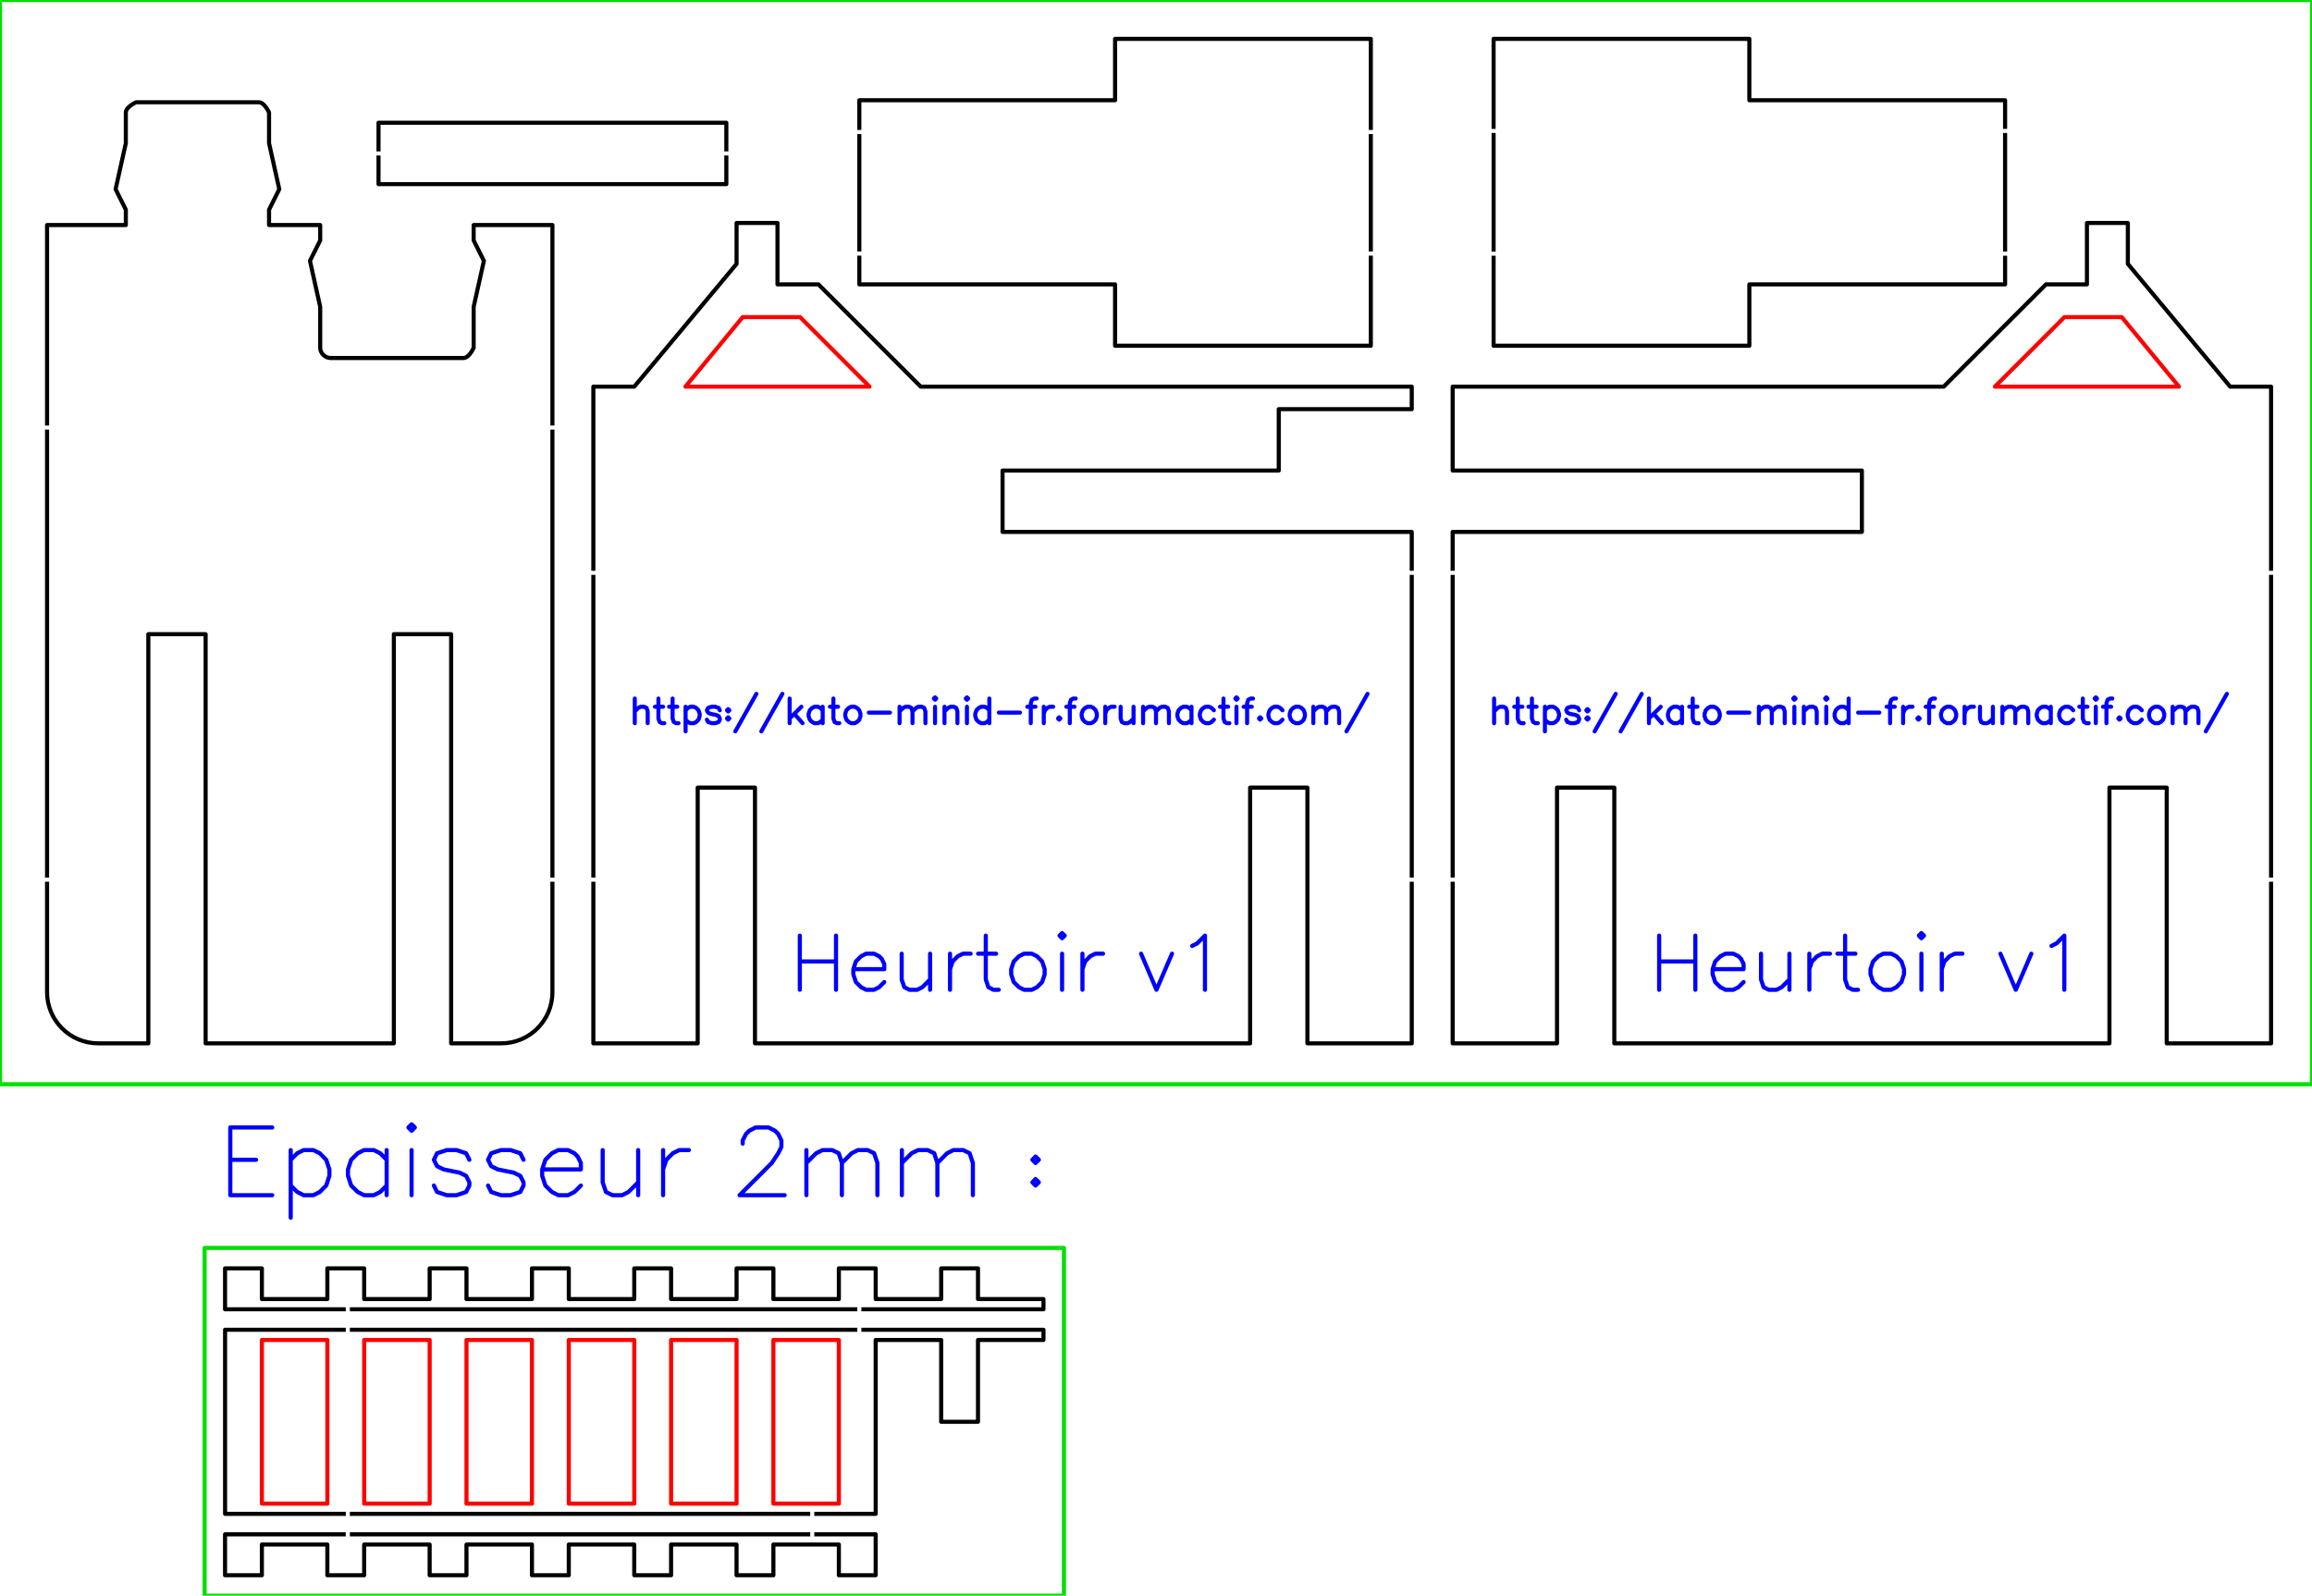 <?xml version="1.0" encoding="UTF-8" standalone="no"?>
<!-- Created with Inkscape (http://www.inkscape.org/) -->

<svg
   width="113mm"
   height="78mm"
   viewBox="0 0 113 78"
   version="1.1"
   id="svg1"
   inkscape:version="1.3.2 (091e20e, 2023-11-25, custom)"
   sodipodi:docname="Heurtoir v1 Final.svg"
   inkscape:export-filename="Heurtoir v1 Final.png"
   inkscape:export-xdpi="96"
   inkscape:export-ydpi="96"
   xmlns:inkscape="http://www.inkscape.org/namespaces/inkscape"
   xmlns:sodipodi="http://sodipodi.sourceforge.net/DTD/sodipodi-0.dtd"
   xmlns="http://www.w3.org/2000/svg"
   xmlns:svg="http://www.w3.org/2000/svg">
  <sodipodi:namedview
     id="namedview1"
     pagecolor="#ffffff"
     bordercolor="#000000"
     borderopacity="0.25"
     inkscape:showpageshadow="2"
     inkscape:pageopacity="0.0"
     inkscape:pagecheckerboard="0"
     inkscape:deskcolor="#d1d1d1"
     inkscape:document-units="mm"
     inkscape:zoom="2.9556232"
     inkscape:cx="449.4822"
     inkscape:cy="164.09399"
     inkscape:window-width="3807"
     inkscape:window-height="1328"
     inkscape:window-x="1288"
     inkscape:window-y="572"
     inkscape:window-maximized="0"
     inkscape:current-layer="layer1"
     inkscape:export-bgcolor="#ffffffff" />
  <defs
     id="defs1" />
  <g
     inkscape:label="Calque 1"
     inkscape:groupmode="layer"
     id="layer1">
    <g
       id="g5">
      <path
         id="rect20"
         style="fill-opacity:0;stroke:#00e000;stroke-width:0.2;stroke-linejoin:round"
         d="M 10,61 H 52 V 78 H 10 Z"
         sodipodi:nodetypes="ccccc" />
      <g
         id="g4">
        <g
           id="g85"
           transform="rotate(180,31,69.5)">
          <g
             id="g84">
            <path
               id="rect14"
               style="fill:none;fill-opacity:0;stroke:#000000;stroke-width:0.2;stroke-linejoin:round"
               d="m 22.2,65 -3,1e-6 1.8e-4,8.5 -3.2,0 v -4 l -1.8,3.94e-4 v 4 H 11 v 0.5 l 8.9,-10e-7"
               sodipodi:nodetypes="cccccccccc" />
            <path
               id="path80"
               style="fill:none;fill-opacity:0;stroke:#000000;stroke-width:0.2;stroke-linejoin:round"
               d="m 44.9,65 -22.501,-3e-6"
               sodipodi:nodetypes="cc" />
            <path
               id="path83"
               style="fill:none;fill-opacity:0;stroke:#000000;stroke-width:0.2;stroke-linejoin:round"
               d="m 45.1,74 5.899,2e-6 v -9 l -5.899,2e-6" />
            <path
               id="path81"
               style="fill:none;fill-opacity:0;stroke:#000000;stroke-width:0.2;stroke-linejoin:round"
               d="m 20.1,74 24.8,2e-6" />
          </g>
          <path
             id="rect15"
             style="fill-opacity:0;stroke:#ff0000;stroke-width:0.2;stroke-linejoin:round"
             d="m 49.2,65.5 h -3.2 v 8 h 3.2 z" />
          <path
             id="rect15-6"
             style="fill-opacity:0;stroke:#ff0000;stroke-width:0.2;stroke-linejoin:round"
             d="m 44.2,65.5 h -3.2 v 8 h 3.2 z" />
          <path
             id="rect15-6-1"
             style="fill-opacity:0;stroke:#ff0000;stroke-width:0.2;stroke-linejoin:round"
             d="m 39.2,65.5 h -3.2 v 8 h 3.2 z" />
          <path
             id="rect15-6-6"
             style="fill-opacity:0;stroke:#ff0000;stroke-width:0.2;stroke-linejoin:round"
             d="m 34.2,65.5 h -3.2 v 8 h 3.2 z" />
          <path
             id="rect15-6-1-3"
             style="fill-opacity:0;stroke:#ff0000;stroke-width:0.2;stroke-linejoin:round"
             d="m 29.2,65.5 h -3.2 v 8 h 3.2 z" />
          <path
             id="rect15-6-9"
             style="fill-opacity:0;stroke:#ff0000;stroke-width:0.2;stroke-linejoin:round"
             d="m 24.2,65.5 h -3.2 v 8 h 3.2 z" />
        </g>
        <g
           id="g79"
           transform="rotate(180,31,69.5)">
          <path
             id="rect14-9"
             style="fill:none;fill-opacity:0;stroke:#000000;stroke-width:0.2;stroke-linejoin:round"
             d="m 44.9,75 -24.8,-3e-6" />
          <path
             id="path78"
             style="fill:none;fill-opacity:0;stroke:#000000;stroke-width:0.2;stroke-linejoin:round"
             d="M 19.9,75 11,75 v 0 0.5 h 3.2 v 1.5 h 1.8 v -1.5 h 3.2 v 1.5 h 1.8 v -1.5 h 3.2 v 1.5 h 1.8 v -1.5 h 3.2 v 1.5 h 1.8 v -1.5 h 3.2 v 1.5 h 1.8 v -1.5 h 3.2 v 1.5 h 1.8 v -1.5 h 3.2 v 1.5 h 1.8 v -1.5 h 3.2 v 1.5 h 1.8 v -2 l -5.899,2e-6" />
        </g>
        <g
           id="g78"
           transform="rotate(180,31,69.5)">
          <path
             id="rect14-9-3"
             style="fill:none;fill-opacity:0;stroke:#000000;stroke-width:0.2;stroke-linejoin:round"
             d="m 22.2,64 -3,-10e-7 3.9e-4,-2 h 1.8 v 1.5 h 3.2 v -1.5 h 1.8 v 1.5 h 3.2 v -1.5 h 1.8 v 1.5 h 3.2 v -1.5 h 1.8 v 1.5 h 3.2 v -1.5 h 1.8 v 1.5 h 3.2 v -1.5 h 1.8 v 1.5 h 3.2 v -1.5 h 1.8 v 2 h -5.899"
             sodipodi:nodetypes="cccccccccccccccccccccccccccccc" />
          <path
             id="path77"
             style="fill:none;fill-opacity:0;stroke:#000000;stroke-width:0.2;stroke-linejoin:round"
             d="m 44.9,64 -22.501,-10e-7"
             sodipodi:nodetypes="cc" />
        </g>
      </g>
    </g>
    <g
       id="g3"
       transform="rotate(180,56.5,26.5)">
      <g
         id="g69">
        <path
           id="rect5-5-5"
           style="fill:none;fill-opacity:0;stroke:#000000;stroke-width:0.2;stroke-linejoin:round"
           d="M 15,46.5 V 40.7" />
        <path
           id="path63"
           style="fill:none;fill-opacity:0;stroke:#000000;stroke-width:0.2;stroke-linejoin:round"
           d="m 40,46.7 10e-7,4.4 h -12.5 v -3 h -12.5 v 0 -1.4" />
        <path
           id="path61"
           style="fill:none;fill-opacity:0;stroke:#000000;stroke-width:0.2;stroke-linejoin:round"
           d="m 40,40.7 v 5.8" />
        <path
           id="path60"
           style="fill:none;fill-opacity:0;stroke:#000000;stroke-width:0.2;stroke-linejoin:round"
           d="M 15,40.5 V 39.1 h 12.5 v -3 h 12.5 v 4.4" />
      </g>
      <g
         id="g70">
        <path
           id="rect5-9-3-8"
           style="fill:none;fill-opacity:0;stroke:#000000;stroke-width:0.2;stroke-linejoin:round"
           d="M 46,40.505 V 36.1 h 12.5 v 3 h 12.5 v 0 l 2e-6,1.405" />
        <path
           id="path65"
           style="fill:none;fill-opacity:0;stroke:#000000;stroke-width:0.2;stroke-linejoin:round"
           d="m 46,46.447 2e-6,-5.742" />
        <path
           id="path68"
           style="fill:none;fill-opacity:0;stroke:#000000;stroke-width:0.2;stroke-linejoin:round"
           d="m 71,46.647 v 1.453 h -12.5 v 3 h -12.5 l -10e-7,-4.453" />
        <path
           id="path66"
           style="fill:none;fill-opacity:0;stroke:#000000;stroke-width:0.2;stroke-linejoin:round"
           d="m 71,40.705 -2e-6,5.742" />
      </g>
      <g
         id="g77">
        <path
           id="rect7-3-7"
           style="fill:none;fill-opacity:0;stroke:#000000;stroke-width:0.2;stroke-linejoin:round"
           d="M 94.5,45.6 V 47 47 h -17 l 2e-6,-1.4" />
        <path
           id="path71"
           style="fill:none;fill-opacity:0;stroke:#000000;stroke-width:0.2;stroke-linejoin:round"
           d="M 77.5,45.4 77.5,44 h 17 v 1.4" />
      </g>
      <g
         id="g76">
        <path
           id="path13-1-8-5-7"
           style="fill:none;fill-opacity:0;stroke:#000000;stroke-width:0.2;stroke-linejoin:round"
           d="M 110.7,32.2 V 42 h -3.85 v 0.75 l 0.5,1 -0.5,2.25 v 1.5 c 0,0.276 -0.5,0.5 -0.5,0.5 v 0 h -6 c -0.276,0 -0.5,-0.5 -0.5,-0.5 v 0 -1.5 l -0.5,-2.25 0.5,-1 V 42 h -2.5 v -0.75 l 0.5,-1 -0.5,-2.25 v -2 c 0,-0.276 -0.246,-0.496 -0.5,-0.5 v 0 h -6.5 c -0.282,0 -0.5,0.5 -0.5,0.5 v 0 2 l -0.5,2.25 0.5,1 V 42 H 86 v 0 -9.8"
           sodipodi:nodetypes="ccccccsscsscccccccccsscsscccccccc" />
        <path
           id="path73"
           style="fill:none;fill-opacity:0;stroke:#000000;stroke-width:0.2;stroke-linejoin:round"
           d="M 110.7,10.1 V 32" />
        <path
           id="path75"
           style="fill:none;fill-opacity:0;stroke:#000000;stroke-width:0.2;stroke-linejoin:round"
           d="M 86,9.9 86,4.5 C 86,3.119 87.119,2 88.5,2 v 0 h 2.45 v 20 h 2.8 V 2 h 9.2 v 20 h 2.8 V 2 h 2.45 c 1.381,0 2.5,1.119 2.5,2.5 v 5.4"
           sodipodi:nodetypes="csscccccccccssc" />
        <path
           id="path74"
           style="fill:none;fill-opacity:0;stroke:#000000;stroke-width:0.2;stroke-linejoin:round"
           d="M 86,32 86,10.1" />
      </g>
      <path
         id="rect18-5-6"
         style="fill:#00e000;fill-opacity:0;stroke:#00e000;stroke-width:0.2;stroke-linejoin:round"
         d="M 0,0 H 113 V 53 H 0 Z"
         sodipodi:nodetypes="ccccc" />
      <g
         id="g1">
        <g
           inkscape:label="Hershey Text"
           style="fill:none;stroke:#0000ff;stroke-width:0.768;stroke-linecap:round;stroke-linejoin:round;stroke-dasharray:none"
           id="g59-2-9"
           transform="matrix(-0.26,0,0,-0.26,81.849,207.945)">
          <g
             transform="translate(159.514,731.904)"
             id="g58-7-1"
             style="stroke:#0000ff;stroke-width:0.768;stroke-dasharray:none">
            <path
               d="M 220,662 V 0 m 0,315 95,95 63,31 h 94 l 64,-31 31,-95 V 0"
               style="stroke:#0000ff;stroke-width:108.912;stroke-dasharray:none"
               transform="scale(0.007,-0.007)"
               id="path8-3-9-1" />
            <path
               d="M 252,662 V 126 L 284,31.5 346,0 h 64 M 158,441 h 220"
               style="stroke:#0000ff;stroke-width:108.912;stroke-dasharray:none"
               transform="matrix(0.007,0,0,-0.007,4.219,0)"
               id="path12-8-5" />
            <path
               d="M 252,662 V 126 L 284,31.5 346,0 h 64 M 158,441 h 220"
               style="stroke:#0000ff;stroke-width:108.912;stroke-dasharray:none"
               transform="matrix(0.007,0,0,-0.007,6.886,0)"
               id="path16-8-4-0" />
            <path
               d="m 220,441 v -661 m 0,566 64,64 62,31 h 95 l 63,-31 63,-64 31,-94 V 189 L 567,94.5 504,31.5 441,0 h -95 l -62,31.5 -64,63"
               style="stroke:#0000ff;stroke-width:108.912;stroke-dasharray:none"
               transform="matrix(0.007,0,0,-0.007,9.553,0)"
               id="path19-6-8-3" />
            <path
               d="m 536,346 -32,64 -94,31 h -95 l -95,-31 -31,-64 31,-62 64,-32 157,-32 63,-31 32,-63 V 94.5 L 504,31.5 410,0 h -95 l -95,31.5 -31,63"
               style="stroke:#0000ff;stroke-width:108.912;stroke-dasharray:none"
               transform="matrix(0.007,0,0,-0.007,13.773,0)"
               id="path20-0-8" />
            <path
               d="m 220,378 -31,-32 31,-31 32,31 -32,32 m 0,-220 -31,-32 31,-31.5 32,31.5 -32,32"
               style="stroke:#0000ff;stroke-width:108.912;stroke-dasharray:none"
               transform="matrix(0.007,0,0,-0.007,17.554,0)"
               id="path23-8-0-2" />
            <path
               d="M 724,788 158,-220"
               style="stroke:#0000ff;stroke-width:108.912;stroke-dasharray:none"
               transform="matrix(0.007,0,0,-0.007,19.332,0)"
               id="path25-8-5-3" />
            <path
               d="M 724,788 158,-220"
               style="stroke:#0000ff;stroke-width:108.912;stroke-dasharray:none"
               transform="matrix(0.007,0,0,-0.007,24.222,0)"
               id="path27-6-5" />
            <path
               d="M 220,662 V 0 M 536,441 220,126 M 346,252 567,0"
               style="stroke:#0000ff;stroke-width:108.912;stroke-dasharray:none"
               transform="matrix(0.007,0,0,-0.007,29.111,0)"
               id="path29-9-9-1" />
            <path
               d="M 567,441 V 0 m 0,346 -63,64 -63,31 H 346 L 284,410 220,346 189,252 V 189 L 220,94.5 284,31.5 346,0 h 95 l 63,31.5 63,63"
               style="stroke:#0000ff;stroke-width:108.912;stroke-dasharray:none"
               transform="matrix(0.007,0,0,-0.007,32.893,0)"
               id="path31-58-1-6" />
            <path
               d="M 252,662 V 126 L 284,31.5 346,0 h 64 M 158,441 h 220"
               style="stroke:#0000ff;stroke-width:108.912;stroke-dasharray:none"
               transform="matrix(0.007,0,0,-0.007,37.112,0)"
               id="path32-2-7-7" />
            <path
               d="M 346,441 284,410 220,346 189,252 V 189 L 220,94.5 284,31.5 346,0 h 95 l 63,31.5 63,63 31,94.5 v 63 l -31,94 -63,64 -63,31 h -95"
               style="stroke:#0000ff;stroke-width:108.912;stroke-dasharray:none"
               transform="matrix(0.007,0,0,-0.007,39.779,0)"
               id="path33-8-2-0" />
            <path
               d="M 220,284 H 788"
               style="stroke:#0000ff;stroke-width:108.912;stroke-dasharray:none"
               transform="matrix(0.007,0,0,-0.007,43.998,0)"
               id="path34-8-4-7" />
            <path
               d="M 220,441 V 0 m 0,315 95,95 63,31 h 94 l 64,-31 31,-95 V 0 m 0,315 95,95 62,31 h 95 l 63,-31 32,-95 V 0"
               style="stroke:#0000ff;stroke-width:108.912;stroke-dasharray:none"
               transform="matrix(0.007,0,0,-0.007,49.777,0)"
               id="path35-9-3-4" />
            <path
               d="m 189,662 31,-32 32,32 -32,31 -31,-31 M 220,441 V 0"
               style="stroke:#0000ff;stroke-width:108.912;stroke-dasharray:none"
               transform="matrix(0.007,0,0,-0.007,56.444,0)"
               id="path36-5-8-2" />
            <path
               d="M 220,441 V 0 m 0,315 95,95 63,31 h 94 l 64,-31 31,-95 V 0"
               style="stroke:#0000ff;stroke-width:108.912;stroke-dasharray:none"
               transform="matrix(0.007,0,0,-0.007,58.222,0)"
               id="path37-8-2-3" />
            <path
               d="m 189,662 31,-32 32,32 -32,31 -31,-31 M 220,441 V 0"
               style="stroke:#0000ff;stroke-width:108.912;stroke-dasharray:none"
               transform="matrix(0.007,0,0,-0.007,62.442,0)"
               id="path38-9-9-8" />
            <path
               d="M 567,662 V 0 m 0,346 -63,64 -63,31 H 346 L 284,410 220,346 189,252 V 189 L 220,94.5 284,31.5 346,0 h 95 l 63,31.5 63,63"
               style="stroke:#0000ff;stroke-width:108.912;stroke-dasharray:none"
               transform="matrix(0.007,0,0,-0.007,64.22,0)"
               id="path39-3-7-2" />
            <path
               d="M 220,284 H 788"
               style="stroke:#0000ff;stroke-width:108.912;stroke-dasharray:none"
               transform="matrix(0.007,0,0,-0.007,68.439,0)"
               id="path40-4-9-0" />
            <path
               d="M 410,662 H 346 L 284,630 252,536 V 0 m -94,441 h 220"
               style="stroke:#0000ff;stroke-width:108.912;stroke-dasharray:none"
               transform="matrix(0.007,0,0,-0.007,74.217,0)"
               id="path41-8-8-3" />
            <path
               d="M 220,441 V 0 m 0,252 32,94 63,64 63,31 h 94"
               style="stroke:#0000ff;stroke-width:108.912;stroke-dasharray:none"
               transform="matrix(0.007,0,0,-0.007,76.884,0)"
               id="path42-01-4-3" />
            <path
               d="m 220,158 -31,-32 31,-31.5 32,31.5 -32,32"
               style="stroke:#0000ff;stroke-width:108.912;stroke-dasharray:none"
               transform="matrix(0.007,0,0,-0.007,79.777,0)"
               id="path43-4-0-9" />
            <path
               d="M 410,662 H 346 L 284,630 252,536 V 0 m -94,441 h 220"
               style="stroke:#0000ff;stroke-width:108.912;stroke-dasharray:none"
               transform="matrix(0.007,0,0,-0.007,81.555,0)"
               id="path44-9-5-1" />
            <path
               d="M 346,441 284,410 220,346 189,252 V 189 L 220,94.5 284,31.5 346,0 h 95 l 63,31.5 63,63 31,94.5 v 63 l -31,94 -63,64 -63,31 h -95"
               style="stroke:#0000ff;stroke-width:108.912;stroke-dasharray:none"
               transform="matrix(0.007,0,0,-0.007,84.222,0)"
               id="path45-6-3-1" />
            <path
               d="M 220,441 V 0 m 0,252 32,94 63,64 63,31 h 94"
               style="stroke:#0000ff;stroke-width:108.912;stroke-dasharray:none"
               transform="matrix(0.007,0,0,-0.007,88.441,0)"
               id="path46-8-0-5" />
            <path
               d="M 220,441 V 126 L 252,31.5 315,0 h 95 l 62,31.5 95,94.5 m 0,315 V 0"
               style="stroke:#0000ff;stroke-width:108.912;stroke-dasharray:none"
               transform="matrix(0.007,0,0,-0.007,91.334,0)"
               id="path47-6-3-3" />
            <path
               d="M 220,441 V 0 m 0,315 95,95 63,31 h 94 l 64,-31 31,-95 V 0 m 0,315 95,95 62,31 h 95 l 63,-31 32,-95 V 0"
               style="stroke:#0000ff;stroke-width:108.912;stroke-dasharray:none"
               transform="matrix(0.007,0,0,-0.007,95.553,0)"
               id="path48-1-8-6" />
            <path
               d="M 567,441 V 0 m 0,346 -63,64 -63,31 H 346 L 284,410 220,346 189,252 V 189 L 220,94.5 284,31.5 346,0 h 95 l 63,31.5 63,63"
               style="stroke:#0000ff;stroke-width:108.912;stroke-dasharray:none"
               transform="matrix(0.007,0,0,-0.007,102.221,0)"
               id="path49-7-5-4" />
            <path
               d="m 567,346 -63,64 -63,31 H 346 L 284,410 220,346 189,252 V 189 L 220,94.5 284,31.5 346,0 h 95 l 63,31.5 63,63"
               style="stroke:#0000ff;stroke-width:108.912;stroke-dasharray:none"
               transform="matrix(0.007,0,0,-0.007,106.44,0)"
               id="path50-73-6-9" />
            <path
               d="M 252,662 V 126 L 284,31.5 346,0 h 64 M 158,441 h 220"
               style="stroke:#0000ff;stroke-width:108.912;stroke-dasharray:none"
               transform="matrix(0.007,0,0,-0.007,110.441,0)"
               id="path51-9-5-9" />
            <path
               d="m 189,662 31,-32 32,32 -32,31 -31,-31 M 220,441 V 0"
               style="stroke:#0000ff;stroke-width:108.912;stroke-dasharray:none"
               transform="matrix(0.007,0,0,-0.007,113.108,0)"
               id="path52-9-7-5" />
            <path
               d="M 410,662 H 346 L 284,630 252,536 V 0 m -94,441 h 220"
               style="stroke:#0000ff;stroke-width:108.912;stroke-dasharray:none"
               transform="matrix(0.007,0,0,-0.007,114.886,0)"
               id="path53-4-3-5" />
            <path
               d="m 220,158 -31,-32 31,-31.5 32,31.5 -32,32"
               style="stroke:#0000ff;stroke-width:108.912;stroke-dasharray:none"
               transform="matrix(0.007,0,0,-0.007,117.553,0)"
               id="path54-1-9-4" />
            <path
               d="m 567,346 -63,64 -63,31 H 346 L 284,410 220,346 189,252 V 189 L 220,94.5 284,31.5 346,0 h 95 l 63,31.5 63,63"
               style="stroke:#0000ff;stroke-width:108.912;stroke-dasharray:none"
               transform="matrix(0.007,0,0,-0.007,119.331,0)"
               id="path55-2-9" />
            <path
               d="M 346,441 284,410 220,346 189,252 V 189 L 220,94.5 284,31.5 346,0 h 95 l 63,31.5 63,63 31,94.5 v 63 l -31,94 -63,64 -63,31 h -95"
               style="stroke:#0000ff;stroke-width:108.912;stroke-dasharray:none"
               transform="matrix(0.007,0,0,-0.007,123.331,0)"
               id="path56-0-2" />
            <path
               d="M 220,441 V 0 m 0,315 95,95 63,31 h 94 l 64,-31 31,-95 V 0 m 0,315 95,95 62,31 h 95 l 63,-31 32,-95 V 0"
               style="stroke:#0000ff;stroke-width:108.912;stroke-dasharray:none"
               transform="matrix(0.007,0,0,-0.007,127.55,0)"
               id="path57-0-3" />
            <path
               d="M 724,788 158,-220"
               style="stroke:#0000ff;stroke-width:108.912;stroke-dasharray:none"
               transform="matrix(0.007,0,0,-0.007,134.218,0)"
               id="path58-1-1" />
          </g>
        </g>
        <g
           inkscape:label="Hershey Text"
           style="fill:none;stroke:#0000ff;stroke-width:0.249;stroke-linecap:round;stroke-linejoin:round;stroke-dasharray:none"
           id="g19-0"
           transform="matrix(-0.8,0,0,-0.8,71.955,254.84)">
          <g
             transform="translate(48.959,312.778)"
             id="g18-2"
             style="stroke:#0000ff;stroke-width:0.249;stroke-dasharray:none">
            <path
               d="M 220,662 V 0 M 662,662 V 0 M 220,346 h 442"
               style="stroke:#0000ff;stroke-width:50.495;stroke-dasharray:none"
               transform="scale(0.005,-0.005)"
               id="path1-0" />
            <path
               d="m 189,252 h 378 v 63 l -31,63 -32,32 -63,31 H 346 L 284,410 220,346 189,252 V 189 L 220,94.5 284,31.5 346,0 h 95 l 63,31.5 63,63"
               style="stroke:#0000ff;stroke-width:50.495;stroke-dasharray:none"
               transform="matrix(0.005,0,0,-0.005,3.423,0)"
               id="path2-8" />
            <path
               d="M 220,441 V 126 L 252,31.5 315,0 h 95 l 62,31.5 95,94.5 m 0,315 V 0"
               style="stroke:#0000ff;stroke-width:50.495;stroke-dasharray:none"
               transform="matrix(0.005,0,0,-0.005,6.223,0)"
               id="path5-9" />
            <path
               d="M 220,441 V 0 m 0,252 32,94 63,64 63,31 h 94"
               style="stroke:#0000ff;stroke-width:50.495;stroke-dasharray:none"
               transform="matrix(0.005,0,0,-0.005,9.176,0)"
               id="path7-7" />
            <path
               d="M 252,662 V 126 L 284,31.5 346,0 h 64 M 158,441 h 220"
               style="stroke:#0000ff;stroke-width:50.495;stroke-dasharray:none"
               transform="matrix(0.005,0,0,-0.005,11.201,0)"
               id="path9-1" />
            <path
               d="M 346,441 284,410 220,346 189,252 V 189 L 220,94.5 284,31.5 346,0 h 95 l 63,31.5 63,63 31,94.5 v 63 l -31,94 -63,64 -63,31 h -95"
               style="stroke:#0000ff;stroke-width:50.495;stroke-dasharray:none"
               transform="matrix(0.005,0,0,-0.005,13.068,0)"
               id="path11-9" />
            <path
               d="m 189,662 31,-32 32,32 -32,31 -31,-31 M 220,441 V 0"
               style="stroke:#0000ff;stroke-width:50.495;stroke-dasharray:none"
               transform="matrix(0.005,0,0,-0.005,16.022,0)"
               id="path13-3" />
            <path
               d="M 220,441 V 0 m 0,252 32,94 63,64 63,31 h 94"
               style="stroke:#0000ff;stroke-width:50.495;stroke-dasharray:none"
               transform="matrix(0.005,0,0,-0.005,17.266,0)"
               id="path14-8" />
            <path
               d="M 158,441 346,0 M 536,441 346,0"
               style="stroke:#0000ff;stroke-width:50.495;stroke-dasharray:none"
               transform="matrix(0.005,0,0,-0.005,21.158,0)"
               id="path15-8" />
            <path
               d="m 284,536 62,31 95,95 V 0"
               style="stroke:#0000ff;stroke-width:50.495;stroke-dasharray:none"
               transform="matrix(0.005,0,0,-0.005,23.647,0)"
               id="path17-8" />
          </g>
        </g>
        <g
           id="g55"
           transform="matrix(-1,0,0,1,86,0)">
          <g
             id="g54">
            <path
               id="rect3-1-9"
               style="fill:none;fill-opacity:0;stroke:#000000;stroke-width:0.2;stroke-linejoin:round"
               d="M 84,9.9 V 2 h -5.1 v 12.5 h -2.8 V 2 h -24.2 v 12.5 h -2.8 V 2 H 44 l -10e-7,7.9"
               sodipodi:nodetypes="cccccccccccc" />
            <path
               id="path50"
               style="fill:none;fill-opacity:0;stroke:#000000;stroke-width:0.2;stroke-linejoin:round"
               d="M 84,24.9 84,10.1" />
            <path
               id="path53"
               style="fill:none;fill-opacity:0;stroke:#000000;stroke-width:0.2;stroke-linejoin:round"
               d="M 44,25.1 44,27 v 0 h 20 v 3 H 44 L 44,34.1 h 24 l 5,5 h 2 v 3 h 2 v -2 l 5,-6 h 2 v -9"
               sodipodi:nodetypes="cccccccccccccccc" />
            <path
               id="path51"
               style="fill:none;fill-opacity:0;stroke:#000000;stroke-width:0.2;stroke-linejoin:round"
               d="M 44,10.1 44,24.9" />
          </g>
          <path
             style="fill:#000000;fill-opacity:0;stroke:#ff0000;stroke-width:0.2;stroke-linejoin:round"
             d="m 70.5,34.1 h 9 l -2.8,3.4 h -2.8 z"
             id="path4-4-6"
             sodipodi:nodetypes="ccccc" />
        </g>
      </g>
      <g
         id="g2">
        <g
           id="g50"
           transform="matrix(-1,0,0,1,86,0)">
          <g
             id="g49">
            <path
               id="rect3-2-6-1"
               style="fill:none;fill-opacity:0;stroke:#000000;stroke-width:0.2;stroke-linejoin:round"
               d="M 2,24.9 V 10.1" />
            <path
               id="path48"
               style="fill:none;fill-opacity:0;stroke:#000000;stroke-width:0.2;stroke-linejoin:round"
               d="M 42,25.1 42,27 v 0 H 22 v 3 h 13.5 v 3 H 42 v 1.1 H 18 l -5,5 h -2 v 3 H 9 v -2 l -5,-6 H 2 v -9" />
            <path
               id="path46"
               style="fill:none;fill-opacity:0;stroke:#000000;stroke-width:0.2;stroke-linejoin:round"
               d="M 42,10.1 42,24.9" />
            <path
               id="path45"
               style="fill:none;fill-opacity:0;stroke:#000000;stroke-width:0.2;stroke-linejoin:round"
               d="M 2,9.9 V 2 h 5.1 v 12.5 h 2.8 V 2 h 24.2 v 12.5 h 2.8 V 2 H 42 l -10e-7,7.9"
               sodipodi:nodetypes="cccccccccccc" />
          </g>
          <path
             style="fill:#000000;fill-opacity:0;stroke:#ff0000;stroke-width:0.2;stroke-linejoin:round"
             d="m 15.5,34.1 h -9 l 2.8,3.4 h 2.8 z"
             id="path4-0-6-2"
             sodipodi:nodetypes="ccccc" />
        </g>
        <g
           inkscape:label="Hershey Text"
           style="fill:none;stroke:#0000ff;stroke-width:0.768;stroke-linecap:round;stroke-linejoin:round;stroke-dasharray:none"
           id="g59-2"
           transform="matrix(-0.26,0,0,-0.26,123.849,207.945)">
          <g
             transform="translate(159.514,731.904)"
             id="g58-7"
             style="stroke:#0000ff;stroke-width:0.768;stroke-dasharray:none">
            <path
               d="M 220,662 V 0 m 0,315 95,95 63,31 h 94 l 64,-31 31,-95 V 0"
               style="stroke:#0000ff;stroke-width:108.912;stroke-dasharray:none"
               transform="scale(0.007,-0.007)"
               id="path8-3-9" />
            <path
               d="M 252,662 V 126 L 284,31.5 346,0 h 64 M 158,441 h 220"
               style="stroke:#0000ff;stroke-width:108.912;stroke-dasharray:none"
               transform="matrix(0.007,0,0,-0.007,4.219,0)"
               id="path12-8" />
            <path
               d="M 252,662 V 126 L 284,31.5 346,0 h 64 M 158,441 h 220"
               style="stroke:#0000ff;stroke-width:108.912;stroke-dasharray:none"
               transform="matrix(0.007,0,0,-0.007,6.886,0)"
               id="path16-8-4" />
            <path
               d="m 220,441 v -661 m 0,566 64,64 62,31 h 95 l 63,-31 63,-64 31,-94 V 189 L 567,94.5 504,31.5 441,0 h -95 l -62,31.5 -64,63"
               style="stroke:#0000ff;stroke-width:108.912;stroke-dasharray:none"
               transform="matrix(0.007,0,0,-0.007,9.553,0)"
               id="path19-6-8" />
            <path
               d="m 536,346 -32,64 -94,31 h -95 l -95,-31 -31,-64 31,-62 64,-32 157,-32 63,-31 32,-63 V 94.5 L 504,31.5 410,0 h -95 l -95,31.5 -31,63"
               style="stroke:#0000ff;stroke-width:108.912;stroke-dasharray:none"
               transform="matrix(0.007,0,0,-0.007,13.773,0)"
               id="path20-0" />
            <path
               d="m 220,378 -31,-32 31,-31 32,31 -32,32 m 0,-220 -31,-32 31,-31.5 32,31.5 -32,32"
               style="stroke:#0000ff;stroke-width:108.912;stroke-dasharray:none"
               transform="matrix(0.007,0,0,-0.007,17.554,0)"
               id="path23-8-0" />
            <path
               d="M 724,788 158,-220"
               style="stroke:#0000ff;stroke-width:108.912;stroke-dasharray:none"
               transform="matrix(0.007,0,0,-0.007,19.332,0)"
               id="path25-8-5" />
            <path
               d="M 724,788 158,-220"
               style="stroke:#0000ff;stroke-width:108.912;stroke-dasharray:none"
               transform="matrix(0.007,0,0,-0.007,24.222,0)"
               id="path27-6" />
            <path
               d="M 220,662 V 0 M 536,441 220,126 M 346,252 567,0"
               style="stroke:#0000ff;stroke-width:108.912;stroke-dasharray:none"
               transform="matrix(0.007,0,0,-0.007,29.111,0)"
               id="path29-9-9" />
            <path
               d="M 567,441 V 0 m 0,346 -63,64 -63,31 H 346 L 284,410 220,346 189,252 V 189 L 220,94.5 284,31.5 346,0 h 95 l 63,31.5 63,63"
               style="stroke:#0000ff;stroke-width:108.912;stroke-dasharray:none"
               transform="matrix(0.007,0,0,-0.007,32.893,0)"
               id="path31-58-1" />
            <path
               d="M 252,662 V 126 L 284,31.5 346,0 h 64 M 158,441 h 220"
               style="stroke:#0000ff;stroke-width:108.912;stroke-dasharray:none"
               transform="matrix(0.007,0,0,-0.007,37.112,0)"
               id="path32-2-7" />
            <path
               d="M 346,441 284,410 220,346 189,252 V 189 L 220,94.5 284,31.5 346,0 h 95 l 63,31.5 63,63 31,94.5 v 63 l -31,94 -63,64 -63,31 h -95"
               style="stroke:#0000ff;stroke-width:108.912;stroke-dasharray:none"
               transform="matrix(0.007,0,0,-0.007,39.779,0)"
               id="path33-8-2" />
            <path
               d="M 220,284 H 788"
               style="stroke:#0000ff;stroke-width:108.912;stroke-dasharray:none"
               transform="matrix(0.007,0,0,-0.007,43.998,0)"
               id="path34-8-4" />
            <path
               d="M 220,441 V 0 m 0,315 95,95 63,31 h 94 l 64,-31 31,-95 V 0 m 0,315 95,95 62,31 h 95 l 63,-31 32,-95 V 0"
               style="stroke:#0000ff;stroke-width:108.912;stroke-dasharray:none"
               transform="matrix(0.007,0,0,-0.007,49.777,0)"
               id="path35-9-3" />
            <path
               d="m 189,662 31,-32 32,32 -32,31 -31,-31 M 220,441 V 0"
               style="stroke:#0000ff;stroke-width:108.912;stroke-dasharray:none"
               transform="matrix(0.007,0,0,-0.007,56.444,0)"
               id="path36-5-8" />
            <path
               d="M 220,441 V 0 m 0,315 95,95 63,31 h 94 l 64,-31 31,-95 V 0"
               style="stroke:#0000ff;stroke-width:108.912;stroke-dasharray:none"
               transform="matrix(0.007,0,0,-0.007,58.222,0)"
               id="path37-8-2" />
            <path
               d="m 189,662 31,-32 32,32 -32,31 -31,-31 M 220,441 V 0"
               style="stroke:#0000ff;stroke-width:108.912;stroke-dasharray:none"
               transform="matrix(0.007,0,0,-0.007,62.442,0)"
               id="path38-9-9" />
            <path
               d="M 567,662 V 0 m 0,346 -63,64 -63,31 H 346 L 284,410 220,346 189,252 V 189 L 220,94.5 284,31.5 346,0 h 95 l 63,31.5 63,63"
               style="stroke:#0000ff;stroke-width:108.912;stroke-dasharray:none"
               transform="matrix(0.007,0,0,-0.007,64.22,0)"
               id="path39-3-7" />
            <path
               d="M 220,284 H 788"
               style="stroke:#0000ff;stroke-width:108.912;stroke-dasharray:none"
               transform="matrix(0.007,0,0,-0.007,68.439,0)"
               id="path40-4-9" />
            <path
               d="M 410,662 H 346 L 284,630 252,536 V 0 m -94,441 h 220"
               style="stroke:#0000ff;stroke-width:108.912;stroke-dasharray:none"
               transform="matrix(0.007,0,0,-0.007,74.217,0)"
               id="path41-8-8" />
            <path
               d="M 220,441 V 0 m 0,252 32,94 63,64 63,31 h 94"
               style="stroke:#0000ff;stroke-width:108.912;stroke-dasharray:none"
               transform="matrix(0.007,0,0,-0.007,76.884,0)"
               id="path42-01-4" />
            <path
               d="m 220,158 -31,-32 31,-31.5 32,31.5 -32,32"
               style="stroke:#0000ff;stroke-width:108.912;stroke-dasharray:none"
               transform="matrix(0.007,0,0,-0.007,79.777,0)"
               id="path43-4-0" />
            <path
               d="M 410,662 H 346 L 284,630 252,536 V 0 m -94,441 h 220"
               style="stroke:#0000ff;stroke-width:108.912;stroke-dasharray:none"
               transform="matrix(0.007,0,0,-0.007,81.555,0)"
               id="path44-9-5" />
            <path
               d="M 346,441 284,410 220,346 189,252 V 189 L 220,94.5 284,31.5 346,0 h 95 l 63,31.5 63,63 31,94.5 v 63 l -31,94 -63,64 -63,31 h -95"
               style="stroke:#0000ff;stroke-width:108.912;stroke-dasharray:none"
               transform="matrix(0.007,0,0,-0.007,84.222,0)"
               id="path45-6-3" />
            <path
               d="M 220,441 V 0 m 0,252 32,94 63,64 63,31 h 94"
               style="stroke:#0000ff;stroke-width:108.912;stroke-dasharray:none"
               transform="matrix(0.007,0,0,-0.007,88.441,0)"
               id="path46-8-0" />
            <path
               d="M 220,441 V 126 L 252,31.5 315,0 h 95 l 62,31.5 95,94.5 m 0,315 V 0"
               style="stroke:#0000ff;stroke-width:108.912;stroke-dasharray:none"
               transform="matrix(0.007,0,0,-0.007,91.334,0)"
               id="path47-6-3" />
            <path
               d="M 220,441 V 0 m 0,315 95,95 63,31 h 94 l 64,-31 31,-95 V 0 m 0,315 95,95 62,31 h 95 l 63,-31 32,-95 V 0"
               style="stroke:#0000ff;stroke-width:108.912;stroke-dasharray:none"
               transform="matrix(0.007,0,0,-0.007,95.553,0)"
               id="path48-1-8" />
            <path
               d="M 567,441 V 0 m 0,346 -63,64 -63,31 H 346 L 284,410 220,346 189,252 V 189 L 220,94.5 284,31.5 346,0 h 95 l 63,31.5 63,63"
               style="stroke:#0000ff;stroke-width:108.912;stroke-dasharray:none"
               transform="matrix(0.007,0,0,-0.007,102.221,0)"
               id="path49-7-5" />
            <path
               d="m 567,346 -63,64 -63,31 H 346 L 284,410 220,346 189,252 V 189 L 220,94.5 284,31.5 346,0 h 95 l 63,31.5 63,63"
               style="stroke:#0000ff;stroke-width:108.912;stroke-dasharray:none"
               transform="matrix(0.007,0,0,-0.007,106.44,0)"
               id="path50-73-6" />
            <path
               d="M 252,662 V 126 L 284,31.5 346,0 h 64 M 158,441 h 220"
               style="stroke:#0000ff;stroke-width:108.912;stroke-dasharray:none"
               transform="matrix(0.007,0,0,-0.007,110.441,0)"
               id="path51-9-5" />
            <path
               d="m 189,662 31,-32 32,32 -32,31 -31,-31 M 220,441 V 0"
               style="stroke:#0000ff;stroke-width:108.912;stroke-dasharray:none"
               transform="matrix(0.007,0,0,-0.007,113.108,0)"
               id="path52-9-7" />
            <path
               d="M 410,662 H 346 L 284,630 252,536 V 0 m -94,441 h 220"
               style="stroke:#0000ff;stroke-width:108.912;stroke-dasharray:none"
               transform="matrix(0.007,0,0,-0.007,114.886,0)"
               id="path53-4-3" />
            <path
               d="m 220,158 -31,-32 31,-31.5 32,31.5 -32,32"
               style="stroke:#0000ff;stroke-width:108.912;stroke-dasharray:none"
               transform="matrix(0.007,0,0,-0.007,117.553,0)"
               id="path54-1-9" />
            <path
               d="m 567,346 -63,64 -63,31 H 346 L 284,410 220,346 189,252 V 189 L 220,94.5 284,31.5 346,0 h 95 l 63,31.5 63,63"
               style="stroke:#0000ff;stroke-width:108.912;stroke-dasharray:none"
               transform="matrix(0.007,0,0,-0.007,119.331,0)"
               id="path55-2" />
            <path
               d="M 346,441 284,410 220,346 189,252 V 189 L 220,94.5 284,31.5 346,0 h 95 l 63,31.5 63,63 31,94.5 v 63 l -31,94 -63,64 -63,31 h -95"
               style="stroke:#0000ff;stroke-width:108.912;stroke-dasharray:none"
               transform="matrix(0.007,0,0,-0.007,123.331,0)"
               id="path56-0" />
            <path
               d="M 220,441 V 0 m 0,315 95,95 63,31 h 94 l 64,-31 31,-95 V 0 m 0,315 95,95 62,31 h 95 l 63,-31 32,-95 V 0"
               style="stroke:#0000ff;stroke-width:108.912;stroke-dasharray:none"
               transform="matrix(0.007,0,0,-0.007,127.55,0)"
               id="path57-0" />
            <path
               d="M 724,788 158,-220"
               style="stroke:#0000ff;stroke-width:108.912;stroke-dasharray:none"
               transform="matrix(0.007,0,0,-0.007,134.218,0)"
               id="path58-1" />
          </g>
        </g>
        <g
           inkscape:label="Hershey Text"
           style="fill:none;stroke:#0000ff;stroke-width:0.249;stroke-linecap:round;stroke-linejoin:round;stroke-dasharray:none"
           id="g19-0-6"
           transform="matrix(-0.8,0,0,-0.8,113.955,254.84)">
          <g
             transform="translate(48.959,312.778)"
             id="g18-2-2"
             style="stroke:#0000ff;stroke-width:0.249;stroke-dasharray:none">
            <path
               d="M 220,662 V 0 M 662,662 V 0 M 220,346 h 442"
               style="stroke:#0000ff;stroke-width:50.495;stroke-dasharray:none"
               transform="scale(0.005,-0.005)"
               id="path1-0-4" />
            <path
               d="m 189,252 h 378 v 63 l -31,63 -32,32 -63,31 H 346 L 284,410 220,346 189,252 V 189 L 220,94.5 284,31.5 346,0 h 95 l 63,31.5 63,63"
               style="stroke:#0000ff;stroke-width:50.495;stroke-dasharray:none"
               transform="matrix(0.005,0,0,-0.005,3.423,0)"
               id="path2-8-9" />
            <path
               d="M 220,441 V 126 L 252,31.5 315,0 h 95 l 62,31.5 95,94.5 m 0,315 V 0"
               style="stroke:#0000ff;stroke-width:50.495;stroke-dasharray:none"
               transform="matrix(0.005,0,0,-0.005,6.223,0)"
               id="path5-9-0" />
            <path
               d="M 220,441 V 0 m 0,252 32,94 63,64 63,31 h 94"
               style="stroke:#0000ff;stroke-width:50.495;stroke-dasharray:none"
               transform="matrix(0.005,0,0,-0.005,9.176,0)"
               id="path7-7-1" />
            <path
               d="M 252,662 V 126 L 284,31.5 346,0 h 64 M 158,441 h 220"
               style="stroke:#0000ff;stroke-width:50.495;stroke-dasharray:none"
               transform="matrix(0.005,0,0,-0.005,11.201,0)"
               id="path9-1-3" />
            <path
               d="M 346,441 284,410 220,346 189,252 V 189 L 220,94.5 284,31.5 346,0 h 95 l 63,31.5 63,63 31,94.5 v 63 l -31,94 -63,64 -63,31 h -95"
               style="stroke:#0000ff;stroke-width:50.495;stroke-dasharray:none"
               transform="matrix(0.005,0,0,-0.005,13.068,0)"
               id="path11-9-7" />
            <path
               d="m 189,662 31,-32 32,32 -32,31 -31,-31 M 220,441 V 0"
               style="stroke:#0000ff;stroke-width:50.495;stroke-dasharray:none"
               transform="matrix(0.005,0,0,-0.005,16.022,0)"
               id="path13-3-6" />
            <path
               d="M 220,441 V 0 m 0,252 32,94 63,64 63,31 h 94"
               style="stroke:#0000ff;stroke-width:50.495;stroke-dasharray:none"
               transform="matrix(0.005,0,0,-0.005,17.266,0)"
               id="path14-8-6" />
            <path
               d="M 158,441 346,0 M 536,441 346,0"
               style="stroke:#0000ff;stroke-width:50.495;stroke-dasharray:none"
               transform="matrix(0.005,0,0,-0.005,21.158,0)"
               id="path15-8-9" />
            <path
               d="m 284,536 62,31 95,95 V 0"
               style="stroke:#0000ff;stroke-width:50.495;stroke-dasharray:none"
               transform="matrix(0.005,0,0,-0.005,23.647,0)"
               id="path17-8-3" />
          </g>
        </g>
      </g>
    </g>
    <g
       inkscape:label="Hershey Text"
       style="fill:none;stroke:#0000ff;stroke-width:0.2;stroke-linecap:round;stroke-linejoin:round;stroke-dasharray:none"
       id="g44"
       transform="translate(-54.827,-2.181)">
      <g
         transform="translate(64.983,60.604)"
         id="g43"
         style="stroke-width:0.2;stroke-dasharray:none;stroke:#0000ff">
        <path
           d="M 220,662 V 0 m 0,662 H 630 M 220,346 H 472 M 220,0 h 410"
           style="stroke-width:40.495;stroke-dasharray:none;stroke:#0000ff"
           transform="scale(0.005,-0.005)"
           id="path18" />
        <path
           d="m 220,441 v -661 m 0,566 64,64 62,31 h 95 l 63,-31 63,-64 31,-94 V 189 L 567,94.5 504,31.5 441,0 h -95 l -62,31.5 -64,63"
           style="stroke-width:40.495;stroke-dasharray:none;stroke:#0000ff"
           transform="matrix(0.005,0,0,-0.005,2.953,0)"
           id="path19" />
        <path
           d="M 567,441 V 0 m 0,346 -63,64 -63,31 H 346 L 284,410 220,346 189,252 V 189 L 220,94.5 284,31.5 346,0 h 95 l 63,31.5 63,63"
           style="stroke-width:40.495;stroke-dasharray:none;stroke:#0000ff"
           transform="matrix(0.005,0,0,-0.005,5.907,0)"
           id="path20" />
        <path
           d="m 189,662 31,-32 32,32 -32,31 -31,-31 M 220,441 V 0"
           style="stroke-width:40.495;stroke-dasharray:none;stroke:#0000ff"
           transform="matrix(0.005,0,0,-0.005,8.86,0)"
           id="path27" />
        <path
           d="m 536,346 -32,64 -94,31 h -95 l -95,-31 -31,-64 31,-62 64,-32 157,-32 63,-31 32,-63 V 94.5 L 504,31.5 410,0 h -95 l -95,31.5 -31,63"
           style="stroke-width:40.495;stroke-dasharray:none;stroke:#0000ff"
           transform="matrix(0.005,0,0,-0.005,10.105,0)"
           id="path35" />
        <path
           d="m 536,346 -32,64 -94,31 h -95 l -95,-31 -31,-64 31,-62 64,-32 157,-32 63,-31 32,-63 V 94.5 L 504,31.5 410,0 h -95 l -95,31.5 -31,63"
           style="stroke-width:40.495;stroke-dasharray:none;stroke:#0000ff"
           transform="matrix(0.005,0,0,-0.005,12.752,0)"
           id="path36" />
        <path
           d="m 189,252 h 378 v 63 l -31,63 -32,32 -63,31 H 346 L 284,410 220,346 189,252 V 189 L 220,94.5 284,31.5 346,0 h 95 l 63,31.5 63,63"
           style="stroke-width:40.495;stroke-dasharray:none;stroke:#0000ff"
           transform="matrix(0.005,0,0,-0.005,15.399,0)"
           id="path37" />
        <path
           d="M 220,441 V 126 L 252,31.5 315,0 h 95 l 62,31.5 95,94.5 m 0,315 V 0"
           style="stroke-width:40.495;stroke-dasharray:none;stroke:#0000ff"
           transform="matrix(0.005,0,0,-0.005,18.2,0)"
           id="path38" />
        <path
           d="M 220,441 V 0 m 0,252 32,94 63,64 63,31 h 94"
           style="stroke-width:40.495;stroke-dasharray:none;stroke:#0000ff"
           transform="matrix(0.005,0,0,-0.005,21.153,0)"
           id="path39" />
        <path
           d="m 220,504 v 32 l 32,62 32,32 62,32 h 126 l 64,-32 31,-32 31,-62 V 472 L 567,410 504,315 189,0 h 441"
           style="stroke-width:40.495;stroke-dasharray:none;stroke:#0000ff"
           transform="matrix(0.005,0,0,-0.005,25.045,0)"
           id="path40" />
        <path
           d="M 220,441 V 0 m 0,315 95,95 63,31 h 94 l 64,-31 31,-95 V 0 m 0,315 95,95 62,31 h 95 l 63,-31 32,-95 V 0"
           style="stroke-width:40.495;stroke-dasharray:none;stroke:#0000ff"
           transform="matrix(0.005,0,0,-0.005,28.157,0)"
           id="path41" />
        <path
           d="M 220,441 V 0 m 0,315 95,95 63,31 h 94 l 64,-31 31,-95 V 0 m 0,315 95,95 62,31 h 95 l 63,-31 32,-95 V 0"
           style="stroke-width:40.495;stroke-dasharray:none;stroke:#0000ff"
           transform="matrix(0.005,0,0,-0.005,32.824,0)"
           id="path42" />
        <path
           d="m 220,378 -31,-32 31,-31 32,31 -32,32 m 0,-220 -31,-32 31,-31.5 32,31.5 -32,32"
           style="stroke-width:40.495;stroke-dasharray:none;stroke:#0000ff"
           transform="matrix(0.005,0,0,-0.005,39.358,0)"
           id="path43" />
      </g>
    </g>
  </g>
</svg>
